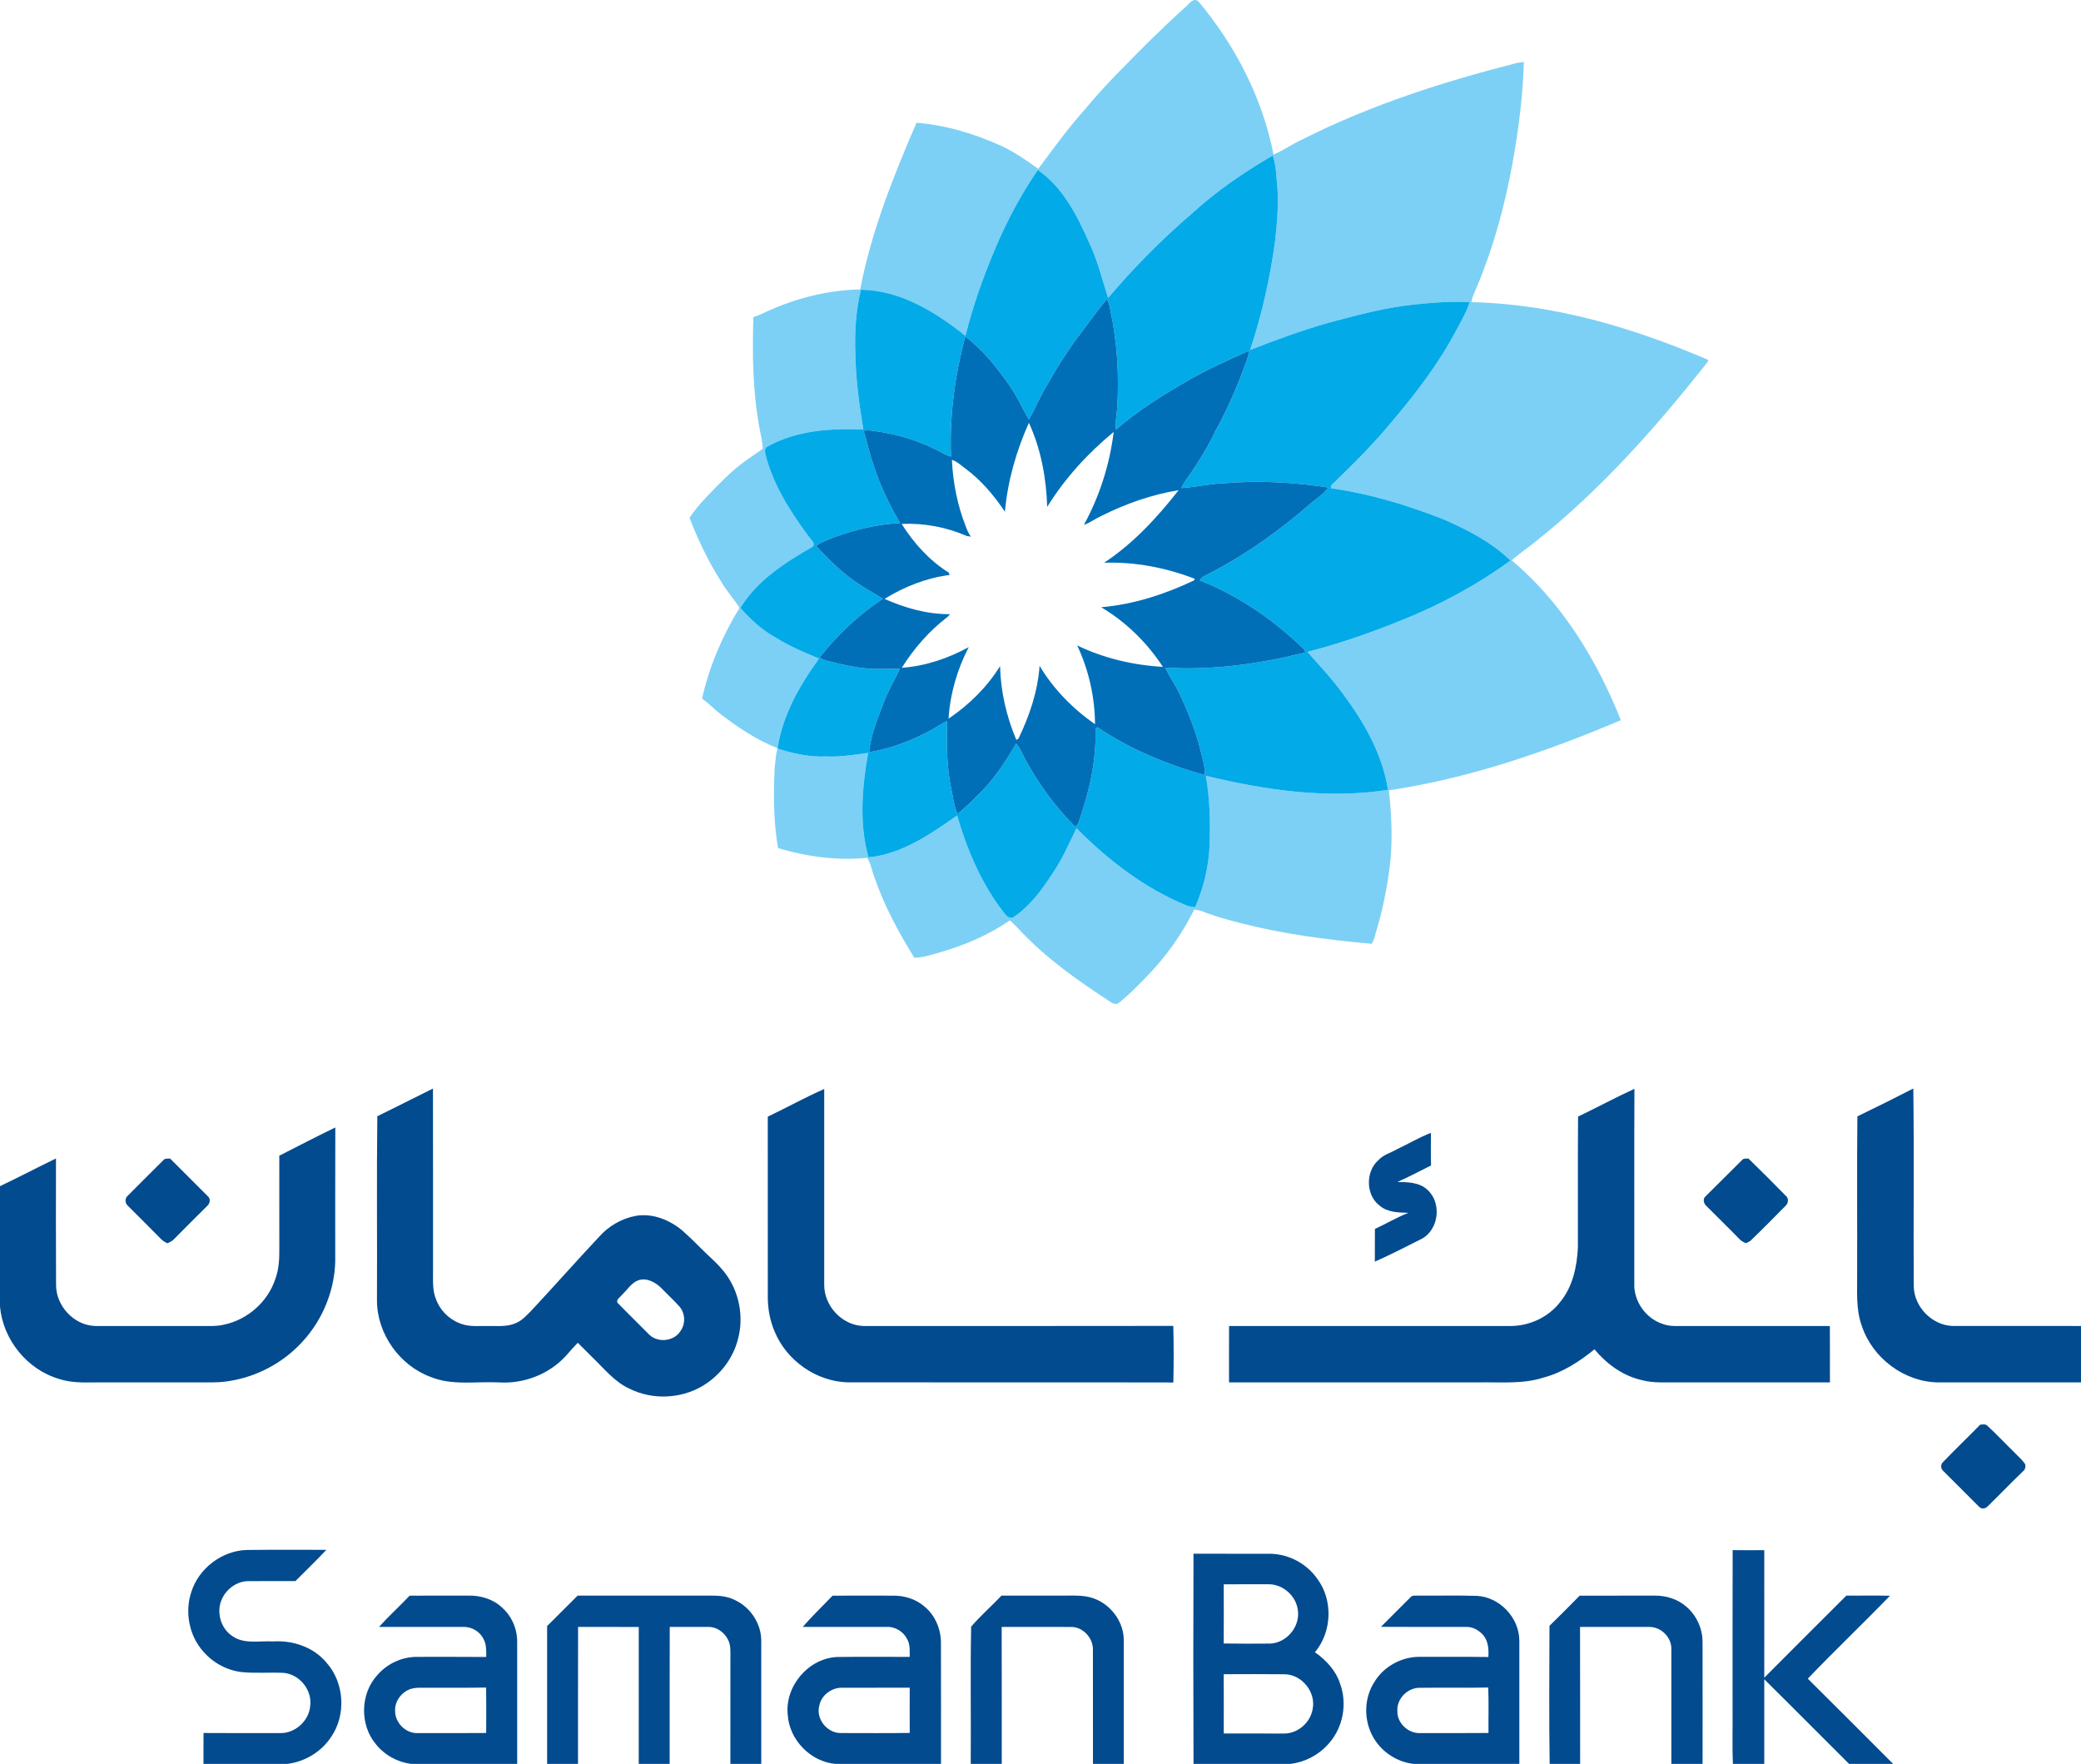 <?xml version="1.0" encoding="UTF-8" standalone="no"?>
<svg
   version="1.1"
   width="1700.787"
   height="1441.518"
   id="svg11"
   viewBox="0 0 1700.787 1441.518"
   sodipodi:docname="25e1f29b09b1c59e4cd50e61802fe48a.cdr"
   xmlns:inkscape="http://www.inkscape.org/namespaces/inkscape"
   xmlns:sodipodi="http://sodipodi.sourceforge.net/DTD/sodipodi-0.dtd"
   xmlns="http://www.w3.org/2000/svg"
   xmlns:svg="http://www.w3.org/2000/svg">
  <defs
     id="defs15" />
  <sodipodi:namedview
     id="namedview13"
     pagecolor="#ffffff"
     bordercolor="#666666"
     borderopacity="1.0"
     inkscape:pageshadow="2"
     inkscape:pageopacity="0.0"
     inkscape:pagecheckerboard="0" />
  <g
     id="Layer1000"
     transform="translate(-283.465,-413.1)">
    <path
       d="m 1252.611,418.683 c 2.65,-2.477 6.35,-7.877 10.253,-4.507 30.128,35.96 52.378,78.976 61.45,125.19 8.569,-3.486 16.057,-9.116 24.54,-12.803 55.215,-27.823 114.404,-46.732 174.183,-61.94 1.93,-0.447 3.903,-0.648 5.904,-0.907 -0.892,27.995 -4.378,55.862 -9.433,83.383 -6.221,34.059 -15.323,67.7 -28.702,99.671 -1.757,4.349 -4.018,8.554 -4.738,13.249 66.808,1.411 131.944,20.81 192.976,46.963 0.159,0.288 0.461,0.878 0.619,1.181 -41.95,53.313 -87.286,104.553 -140.484,146.964 -6.552,5.501 -13.825,10.124 -20.19,15.856 40.871,34.477 69.601,81.353 89.187,130.663 -60.86,25.792 -124.038,47.553 -189.621,57.346 2.132,18.476 2.967,37.141 1.455,55.718 -2.001,19.211 -5.559,38.264 -10.974,56.799 -1.44,4.306 -2.016,9.015 -4.536,12.889 -35.585,-3.183 -71.142,-7.82 -105.82,-16.59 -10.8,-2.794 -21.645,-5.587 -32.029,-9.75 -2.29,-0.936 -4.738,-1.296 -7.143,-1.671 -10.325,20.954 -24.209,40.064 -40.641,56.655 -6.984,6.941 -13.739,14.2 -21.688,20.061 -2.044,1.123 -4.364,-0.043 -6.077,-1.181 -26.051,-16.979 -51.801,-35.024 -73.245,-57.706 -2.966,-3.068 -5.804,-6.236 -9.058,-8.972 -20.839,14.444 -44.918,23.402 -69.385,29.465 -2.851,0.648 -5.746,0.907 -8.64,1.138 -12.673,-20.551 -24.353,-41.907 -32.273,-64.777 -2.405,-5.53 -2.967,-11.867 -6.265,-16.979 -24.511,2.535 -49.353,-0.936 -72.885,-7.878 -3.729,-21.472 -3.759,-43.419 -2.808,-65.122 0.763,-5.415 0.763,-11.017 2.391,-16.244 12.904,4.119 26.326,7.114 39.964,6.452 11.464,0.504 22.783,-1.325 34.088,-2.909 -4.954,28.111 -7.503,57.519 0.303,85.371 27.319,-2.664 50.577,-18.909 72.409,-34.217 8.266,28.313 20.018,56.107 38.293,79.48 1.815,2.304 4.536,5.559 7.805,3.629 13.537,-9.101 23.416,-22.509 32.115,-36.09 7.892,-11.406 13.278,-24.223 19.341,-36.637 25.764,26.081 55.56,48.993 89.648,63.034 2.319,1.008 4.853,1.238 7.344,1.599 6.999,-16.374 11.363,-33.901 11.823,-51.758 0.677,-18.607 0.159,-37.328 -3.067,-55.704 48.489,11.723 99.124,19.255 148.837,11.478 -4.421,-28.716 -19.082,-54.552 -36.162,-77.579 -8.899,-12.515 -19.485,-23.675 -29.652,-35.139 27.117,-6.999 53.587,-16.331 79.51,-26.887 30.559,-12.472 59.823,-28.284 86.479,-47.812 -15.437,-14.848 -34.837,-24.942 -54.321,-33.454 -29.81,-11.766 -60.773,-21.17 -92.571,-25.634 0.058,-0.562 0.187,-1.671 0.245,-2.232 17.657,-16.965 35.053,-34.275 50.606,-53.227 19.558,-23.187 38.106,-47.481 52.161,-74.469 3.759,-7.216 8.065,-14.243 10.441,-22.077 -15.409,-0.951 -30.804,0.418 -46.113,1.973 -23.474,2.549 -46.328,8.727 -69.068,14.819 -21.817,6.207 -43.132,13.955 -64.215,22.279 9.635,-28.89 16.273,-58.743 20.407,-88.914 1.771,-16.058 3.197,-32.302 1.498,-48.446 -0.662,-7.244 -0.979,-14.617 -3.428,-21.544 -23.229,13.465 -45.537,28.702 -65.41,46.804 -24.87,21.27 -47.985,44.601 -69.126,69.587 -4.939,-15.338 -8.684,-31.15 -15.755,-45.724 -9.692,-22.02 -21.386,-44.874 -41.663,-58.886 -14.056,20.392 -25.692,42.368 -35.254,65.18 -9.605,22.854 -17.987,46.3 -23.906,70.379 -24.482,-19.514 -53.169,-37.299 -85.471,-37.673 -4.076,16.691 -5.098,33.972 -4.565,51.11 0.288,21.169 3.067,42.196 6.581,63.049 -26.527,-1.023 -54.595,0.691 -78.242,13.94 -2.88,1.037 -2.117,4.493 -1.714,6.841 6.351,24.482 20.075,46.243 35.024,66.332 1.542,2.578 5.833,5.213 3.759,8.554 -22.509,12.875 -45.537,27.564 -59.376,50.188 8.454,9.404 17.742,18.261 28.975,24.28 11.103,7.057 23.287,12.054 35.369,17.109 -15.87,21.803 -29.753,46.242 -33.901,73.231 -16.749,-6.495 -31.913,-16.605 -46.098,-27.507 -5.458,-4.033 -10.009,-9.159 -15.611,-12.99 5.819,-26.21 16.619,-51.326 30.646,-74.21 -4.795,-7.46 -10.873,-14.012 -15.251,-21.76 -10.355,-16.274 -18.693,-33.8 -25.649,-51.773 3.845,-5.934 8.482,-11.305 13.307,-16.461 10.095,-10.499 20.133,-21.227 31.985,-29.796 4.767,-3.486 9.75,-6.668 14.517,-10.139 -0.071,-6.265 -1.901,-12.284 -2.88,-18.419 -5.314,-29.408 -5.674,-59.434 -4.738,-89.216 3.586,-1.195 7.042,-2.707 10.455,-4.32 24.079,-11.118 50.303,-17.785 76.859,-18.333 9.015,-47.28 27.031,-92.168 45.998,-136.178 24.108,1.901 47.654,9.059 69.616,19.039 10.657,5.054 20.421,11.65 29.854,18.664 12.169,-16.317 24.122,-32.907 37.717,-48.114 16.447,-19.961 34.966,-38.063 53.184,-56.381 9.837,-9.39 19.442,-19.038 29.725,-27.953 z"
       style="fill:#7cd0f5;fill-rule:evenodd"
       id="path2" />
    <path
       d="m 1258.242,587.033 c 19.874,-18.102 42.181,-33.339 65.41,-46.804 2.449,6.927 2.765,14.3 3.428,21.544 1.699,16.144 0.274,32.389 -1.498,48.446 -4.132,30.171 -10.772,60.025 -20.407,88.914 21.084,-8.325 42.397,-16.072 64.215,-22.279 22.74,-6.092 45.595,-12.27 69.068,-14.819 15.309,-1.556 30.704,-2.924 46.113,-1.973 -2.376,7.834 -6.682,14.862 -10.441,22.077 -14.055,26.987 -32.605,51.283 -52.161,74.469 -15.553,18.951 -32.95,36.262 -50.606,53.227 -0.058,0.561 -0.187,1.671 -0.245,2.232 31.799,4.464 62.761,13.868 92.571,25.634 19.485,8.511 38.883,18.607 54.321,33.454 -26.656,19.528 -55.92,35.341 -86.479,47.812 -25.922,10.555 -52.392,19.888 -79.51,26.887 10.168,11.464 20.752,22.625 29.652,35.139 17.081,23.027 31.74,48.864 36.162,77.579 -49.713,7.777 -100.348,0.245 -148.837,-11.478 3.226,18.376 3.744,37.098 3.067,55.704 -0.46,17.857 -4.824,35.384 -11.823,51.758 -2.491,-0.36 -5.026,-0.59 -7.344,-1.599 -34.087,-14.041 -63.884,-36.954 -89.648,-63.034 -6.063,12.414 -11.449,25.231 -19.341,36.637 -8.698,13.58 -18.577,26.988 -32.115,36.09 -3.269,1.93 -5.991,-1.325 -7.805,-3.629 -18.275,-23.373 -30.027,-51.168 -38.293,-79.48 -21.832,15.308 -45.09,31.553 -72.409,34.217 -7.806,-27.852 -5.257,-57.26 -0.303,-85.371 -11.305,1.584 -22.624,3.413 -34.088,2.909 -13.637,0.663 -27.06,-2.333 -39.964,-6.452 l 0.044,-0.317 c 4.147,-26.988 18.03,-51.426 33.9,-73.23 -12.083,-5.055 -24.266,-10.052 -35.369,-17.109 -11.233,-6.02 -20.522,-14.877 -28.975,-24.28 13.84,-22.625 36.867,-37.314 59.376,-50.188 2.074,-3.342 -2.217,-5.976 -3.759,-8.554 -14.948,-20.09 -28.673,-41.85 -35.024,-66.332 -0.403,-2.348 -1.167,-5.803 1.714,-6.841 23.647,-13.249 51.715,-14.963 78.242,-13.94 -3.514,-20.853 -6.293,-41.879 -6.581,-63.049 -0.533,-17.138 0.489,-34.419 4.565,-51.11 32.302,0.373 60.989,18.16 85.471,37.673 5.919,-24.079 14.3,-47.524 23.906,-70.379 9.563,-22.812 21.199,-44.788 35.254,-65.18 20.278,14.011 31.971,36.867 41.663,58.886 7.072,14.574 10.816,30.387 15.755,45.724 21.142,-24.987 44.255,-48.317 69.126,-69.587 z m -96.603,105.115 c -7.258,10.643 -14.517,21.3 -20.609,32.691 -6.466,9.851 -10.873,20.824 -16.561,31.092 -6.048,-9.923 -10.542,-20.781 -17.584,-30.113 -9.85,-13.97 -20.867,-27.276 -34.477,-37.76 -8.54,31.942 -13.062,65.108 -11.665,98.202 -2.404,-0.749 -4.752,-1.671 -6.927,-2.923 -17.728,-9.894 -37.515,-15.827 -57.62,-18.261 -2.289,-0.374 -4.609,-0.331 -6.898,0.043 2.794,8.64 4.435,17.599 7.489,26.153 5.3,17.296 13.177,33.67 22.293,49.267 -18.693,0.993 -37.084,5.415 -54.624,11.881 -4.738,2.117 -9.98,3.457 -13.984,6.913 11.161,11.88 22.797,23.589 36.738,32.23 5.732,3.989 12.083,6.956 17.814,10.931 -19.83,12.875 -37.084,29.451 -51.744,47.956 1.786,0.965 3.6,1.987 5.616,2.491 12.731,3.283 25.649,6.394 38.84,6.812 7.014,0.129 14.041,-0.058 21.055,-0.129 -4.061,9.289 -9.505,17.915 -13.033,27.449 -4.925,13.234 -10.686,26.585 -11.953,40.756 18.117,-2.967 35.441,-9.693 51.499,-18.506 4.032,-2.434 7.978,-5.04 12.327,-6.898 -0.633,18.678 -0.533,37.573 3.413,55.934 1.469,6.668 2.102,13.638 4.968,19.917 5.66,-4.637 11.06,-9.605 16.101,-14.905 12.961,-12.198 22.855,-27.233 31.769,-42.527 3.644,3.629 5.113,8.713 7.647,13.076 10.671,19.6 23.906,37.875 39.618,53.731 2.103,2.232 3.485,-1.541 4.076,-3.096 8.396,-24.266 14.445,-49.8 13.551,-75.621 0.389,-0.389 1.167,-1.166 1.555,-1.555 26.715,18.045 56.871,30.502 87.834,39.186 0.374,-6.539 -1.801,-12.789 -3.24,-19.053 -3.83,-16.216 -10.124,-31.726 -17.109,-46.818 -3.556,-7.575 -8.497,-14.416 -11.939,-22.019 38.524,2.49 77.176,-3.082 114.519,-12.385 -0.475,-1.412 -1.152,-2.722 -2.333,-3.629 -24.165,-23.402 -52.521,-42.829 -83.873,-55.2 0.907,-2.621 3.643,-3.499 5.832,-4.767 30.833,-15.712 59.233,-35.903 85.227,-58.656 4.853,-3.917 10.182,-7.417 13.897,-12.515 -28.025,-4.335 -56.582,-5.919 -84.881,-3.514 -11.88,0.403 -23.517,3.168 -35.355,3.974 2.189,-4.623 5.314,-8.669 8.238,-12.831 7.23,-10.902 14.156,-22.049 19.686,-33.915 7.892,-14.142 14.617,-28.932 20.522,-44.01 2.29,-7.158 6.077,-13.912 6.955,-21.457 -16.373,7.186 -32.719,14.559 -48.301,23.388 -21.155,12.111 -42.037,24.986 -60.456,41.044 -0.604,-5.703 0.346,-11.377 0.965,-17.023 1.685,-26.959 0.144,-54.221 -5.588,-80.647 -0.532,-3.054 -1.065,-6.164 -2.764,-8.799 -9.548,10.916 -17.541,23.042 -26.527,34.418 z"
       style="fill:#02aae8;fill-rule:evenodd"
       id="path4" />
    <path
       d="m 1161.639,692.148 c 8.986,-11.376 16.979,-23.502 26.527,-34.418 1.699,2.635 2.232,5.746 2.764,8.799 5.732,26.426 7.273,53.688 5.588,80.647 -0.619,5.645 -1.57,11.32 -0.965,17.023 18.419,-16.058 39.301,-28.933 60.456,-41.044 15.583,-8.829 31.928,-16.202 48.301,-23.388 -0.878,7.546 -4.666,14.3 -6.955,21.457 -5.905,15.078 -12.63,29.869 -20.522,44.01 -5.53,11.866 -12.457,23.013 -19.686,33.915 -2.923,4.162 -6.049,8.209 -8.238,12.831 11.838,-0.807 23.474,-3.571 35.355,-3.974 28.299,-2.405 56.856,-0.821 84.881,3.514 -3.715,5.098 -9.044,8.598 -13.897,12.515 -25.994,22.753 -54.393,42.944 -85.227,58.656 -2.188,1.268 -4.925,2.146 -5.832,4.767 31.352,12.37 59.708,31.798 83.873,55.2 1.181,0.907 1.858,2.217 2.333,3.629 -37.342,9.303 -75.995,14.877 -114.519,12.385 3.442,7.603 8.382,14.444 11.939,22.019 6.985,15.092 13.278,30.603 17.109,46.818 1.441,6.265 3.614,12.515 3.24,19.053 -30.962,-8.684 -61.119,-21.141 -87.834,-39.186 -0.389,0.389 -1.166,1.166 -1.555,1.555 0.893,25.822 -5.155,51.355 -13.551,75.621 -0.59,1.555 -1.973,5.328 -4.076,3.096 -15.711,-15.856 -28.946,-34.131 -39.618,-53.731 -2.534,-4.364 -4.003,-9.447 -7.647,-13.076 -8.914,15.294 -18.808,30.329 -31.769,42.527 -5.04,5.3 -10.441,10.268 -16.101,14.905 -2.866,-6.279 -3.499,-13.249 -4.968,-19.917 -3.946,-18.361 -4.047,-37.256 -3.413,-55.934 -4.349,1.857 -8.295,4.464 -12.327,6.898 -16.058,8.813 -33.382,15.539 -51.499,18.506 1.267,-14.171 7.028,-27.521 11.953,-40.756 3.528,-9.534 8.972,-18.16 13.033,-27.449 -7.013,0.072 -14.042,0.259 -21.055,0.129 -13.191,-0.418 -26.11,-3.528 -38.84,-6.812 -2.016,-0.504 -3.831,-1.526 -5.616,-2.491 14.661,-18.506 31.913,-35.082 51.744,-47.956 -5.731,-3.975 -12.083,-6.941 -17.814,-10.931 -13.94,-8.64 -25.576,-20.349 -36.738,-32.23 4.004,-3.457 9.246,-4.796 13.984,-6.913 17.541,-6.466 35.931,-10.887 54.624,-11.881 -9.116,-15.597 -16.994,-31.971 -22.293,-49.267 -3.053,-8.555 -4.695,-17.512 -7.489,-26.153 2.29,-0.375 4.608,-0.418 6.898,-0.043 20.105,2.433 39.892,8.367 57.62,18.261 2.175,1.252 4.522,2.175 6.927,2.923 -1.397,-33.094 3.125,-66.26 11.665,-98.202 13.61,10.484 24.626,23.791 34.477,37.76 7.043,9.332 11.536,20.191 17.584,30.113 5.689,-10.268 10.095,-21.242 16.561,-31.092 6.092,-11.392 13.35,-22.048 20.608,-32.691 z m -37.271,66.491 c -10.311,22.985 -17.339,47.539 -19.586,72.683 -8.842,-13.278 -19.283,-25.605 -32.129,-35.182 -3.643,-2.52 -6.841,-5.963 -11.204,-7.215 0.879,18.577 4.479,37.127 11.363,54.437 1.023,2.938 2.29,5.819 4.162,8.324 -0.849,-0.144 -2.578,-0.447 -3.442,-0.591 -16.647,-7.244 -35.009,-10.657 -53.155,-9.836 9.894,15.668 22.653,29.955 38.495,39.776 0.158,0.504 0.475,1.484 0.648,1.973 -18.909,2.333 -36.954,9.591 -53.112,19.514 16.82,7.474 34.952,12.673 53.486,12.486 -0.705,0.893 -1.484,1.728 -2.318,2.492 -14.776,11.318 -27.175,25.562 -37.054,41.303 19.211,-1.282 37.818,-7.69 54.682,-16.82 -9.39,18.044 -15.222,38.134 -16.504,58.44 16.706,-11.277 31.467,-25.75 42.095,-42.945 0.533,20.723 5.228,41.231 13.307,60.284 0.432,-0.245 1.296,-0.763 1.728,-1.008 9.015,-18.693 15.841,-38.725 17.267,-59.549 11.291,18.98 27.218,35.182 45.321,47.74 -0.129,-22.15 -5.141,-44.313 -14.588,-64.359 21.861,10.469 45.882,16.144 70.048,17.483 -12.889,-19.744 -30.156,-36.666 -50.433,-48.734 26.499,-2.247 52.233,-10.599 76.125,-22.034 0.058,-0.302 0.173,-0.922 0.231,-1.238 -23.502,-9.073 -48.777,-13.941 -73.993,-13.076 23.877,-15.698 43.419,-36.968 60.931,-59.304 -22.005,3.586 -43.319,11.118 -63.222,21.069 -4.853,2.218 -9.13,5.559 -14.199,7.273 12.817,-23.417 21.126,-49.44 24.338,-75.924 -21.155,17.411 -39.906,37.918 -54.336,61.263 -0.734,-23.547 -5.069,-47.222 -14.948,-68.723 z"
       style="fill:#006fb8;fill-rule:evenodd"
       id="path6" />
    <path
       d="m 591.853,1325.299 c 15.251,-7.359 30.271,-15.164 45.479,-22.596 0.116,50.044 0,100.075 0.044,150.119 0.029,7.417 -0.476,15.179 2.491,22.164 3.802,10.354 13.033,18.448 23.776,20.925 6.135,1.425 12.471,0.662 18.707,0.821 7.618,-0.101 15.639,0.878 22.797,-2.39 5.171,-2.132 8.872,-6.481 12.746,-10.326 18.549,-19.874 36.536,-40.266 55.142,-60.082 7.82,-8.886 18.592,-15.107 30.257,-17.238 13.71,-2.275 27.65,3.442 38.033,12.184 5.372,4.81 10.571,9.807 15.611,14.963 6.437,6.423 13.537,12.27 19.067,19.543 11.636,15.179 15.582,35.845 10.556,54.278 -4.148,16.259 -15.41,30.43 -29.955,38.682 -17.541,9.908 -39.863,10.743 -58.008,1.944 -12.759,-5.602 -21.472,-16.878 -31.308,-26.268 -3.845,-3.903 -7.748,-7.719 -11.622,-11.579 -3.211,3.312 -6.293,6.769 -9.303,10.268 -13.767,15.395 -34.808,23.517 -55.344,22.12 -18.506,-0.893 -37.904,2.765 -55.56,-4.45 -25.461,-9.39 -43.867,-35.254 -43.895,-62.458 0.245,-50.203 -0.346,-100.42 0.288,-150.623 z m 213.441,134.032 c -5.876,2.146 -9.188,7.95 -13.595,12.054 -1.325,1.93 -4.781,3.572 -3.6,6.322 8.612,8.871 17.512,17.469 26.167,26.297 7.287,6.769 20.248,5.228 25.476,-3.312 4.148,-5.904 3.788,-14.516 -1.037,-19.931 -4.479,-5.098 -9.591,-9.605 -14.257,-14.531 -4.853,-4.94 -12.04,-9.217 -19.154,-6.899 z m 105.676,-133.658 c 15.453,-7.388 30.459,-15.726 46.127,-22.624 -0.058,53.299 -0.058,106.584 0,159.868 -0.231,17.367 14.588,33.325 32.057,33.814 84.406,-0.029 168.826,0.101 253.231,-0.072 0.447,15.395 0.36,30.833 0.058,46.243 -88.754,-0.202 -177.524,0 -266.293,-0.101 -25.778,-0.85 -50.059,-17.973 -59.708,-41.864 -3.773,-8.799 -5.429,-18.39 -5.458,-27.924 -0.029,-49.108 0.014,-98.216 -0.015,-147.339 z m 662.242,-0.072 c 15.424,-7.402 30.516,-15.553 46.069,-22.682 -0.244,52.852 -0.043,105.719 -0.101,158.572 -0.806,14.704 9.274,29.134 23.273,33.598 6.136,2.319 12.788,1.57 19.211,1.642 39.114,0.029 78.227,-0.043 117.341,0.043 0.115,15.352 0,30.718 0.043,46.069 -41.547,-0.072 -83.095,0 -124.642,-0.029 -9.692,-0.116 -19.543,0.749 -29.004,-1.829 -15.496,-3.427 -28.774,-13.162 -38.797,-25.187 -12.385,10.152 -26.181,18.995 -41.807,23.143 -16.69,5.357 -34.376,3.6 -51.6,3.874 -68.42,0.014 -136.84,-0.029 -205.261,0.029 0.014,-15.366 -0.058,-30.732 0.029,-46.084 77.018,-0.058 154.036,0 231.053,-0.029 15.035,-0.317 29.998,-7.33 39.301,-19.255 10.398,-12.414 13.998,-29.033 14.747,-44.845 0.115,-35.672 -0.158,-71.358 0.144,-107.03 z m 228.288,-0.173 c 15.337,-7.373 30.559,-15.02 45.709,-22.768 0.706,53.904 0.014,107.837 0.346,161.755 0.375,16.72 14.848,31.61 31.596,32.287 35.024,0.072 70.062,0 105.1,0.029 l 5e-4,46.098 c -38.912,-0.014 -77.824,-0.029 -116.722,0.014 -27.707,-0.374 -53.616,-19.816 -62.343,-45.998 -5.213,-14.113 -3.658,-29.335 -3.874,-44.054 0.13,-42.455 -0.259,-84.909 0.187,-127.364 z m -1289.761,32.144 c 15.236,-7.748 30.386,-15.654 45.781,-23.085 -0.144,36.579 -0.043,73.173 -0.072,109.752 -0.734,25.822 -11.982,51.124 -30.473,69.141 -15.87,15.755 -37.04,26.009 -59.218,28.774 -7.618,0.994 -15.294,0.619 -22.941,0.663 -25.461,0 -50.923,0 -76.384,0 -12.256,-0.173 -24.828,1.152 -36.666,-2.823 -26.123,-7.618 -45.868,-32.1 -48.301,-59.146 v -98.375 c 15.38,-7.287 30.43,-15.265 45.752,-22.653 0,34.333 -0.129,68.665 0.058,102.998 -0.187,17.353 14.488,33.396 32,33.915 28.803,0.029 57.605,-0.014 86.407,0.014 6.294,-0.029 12.659,0.374 18.837,-1.109 19.139,-3.989 35.744,-18.52 41.907,-37.141 3.082,-8.252 3.442,-17.166 3.327,-25.893 -0.044,-25.015 -0.015,-50.016 -0.015,-75.03 z m 913.889,-5.501 c 9.145,-4.292 17.886,-9.562 27.334,-13.177 -0.043,8.885 -0.158,17.771 0.072,26.657 -9.159,4.536 -18.16,9.375 -27.492,13.508 8.354,0.072 17.757,0.173 24.309,6.178 12.083,10.427 9.779,32.46 -4.248,40.165 -12.716,6.481 -25.49,12.932 -38.494,18.779 0.058,-8.929 -0.029,-17.857 0.072,-26.772 9.216,-4.191 17.929,-9.476 27.377,-13.163 -8.064,-0.231 -17.123,-0.302 -23.56,-5.905 -11.463,-8.684 -11.565,-27.996 -0.821,-37.285 4.134,-4.493 10.326,-5.948 15.453,-8.986 z m -1008.706,9.231 c 1.324,-1.8 3.657,-1.238 5.587,-1.397 10.355,10.268 20.637,20.622 30.963,30.934 2.463,2.218 1.454,6.078 -0.864,7.993 -8.943,8.856 -17.872,17.728 -26.7,26.7 -1.483,1.757 -3.6,2.65 -5.631,3.629 -2.031,-1.008 -4.032,-2.146 -5.545,-3.86 -8.814,-8.972 -17.771,-17.786 -26.642,-26.7 -2.592,-2.103 -2.779,-6.279 -0.115,-8.396 9.634,-9.649 19.24,-19.327 28.946,-28.903 z m 1290.121,-0.014 c 1.252,-1.786 3.514,-1.224 5.4,-1.425 10.311,10.009 20.45,20.19 30.516,30.43 2.649,2.146 2.146,6.164 -0.245,8.295 -9.519,9.663 -19.038,19.326 -28.817,28.716 -0.82,0.432 -2.462,1.296 -3.284,1.728 -4.407,-1.152 -6.955,-5.04 -10.052,-8.007 -7.444,-7.417 -14.848,-14.891 -22.336,-22.265 -2.333,-1.915 -3.356,-5.847 -0.792,-8.007 9.966,-9.721 19.672,-19.716 29.609,-29.465 z m 194.806,216.105 c 1.944,-0.159 4.305,-0.749 5.889,0.864 7.503,6.912 14.459,14.416 21.804,21.53 3.025,3.283 6.624,6.091 9.058,9.893 0.605,2.218 -0.029,4.537 -1.901,5.934 -9.778,9.39 -19.14,19.197 -28.861,28.644 -1.986,2.03 -5.198,2.203 -7.099,-0.029 -9.591,-9.562 -19.183,-19.139 -28.73,-28.73 -2.376,-1.815 -2.837,-5.53 -0.519,-7.561 9.923,-10.369 20.32,-20.277 30.358,-30.545 z m -1461.986,136.61 c 6.12,-19.269 24.957,-33.612 45.205,-34.232 21.717,-0.302 43.435,-0.029 65.152,-0.13 -8.195,8.741 -16.864,17.022 -25.289,25.534 -12.831,0.072 -25.648,-0.029 -38.48,0.057 -9.476,0.043 -18.218,6.552 -21.833,15.164 -4.421,10.225 -0.807,23.287 8.468,29.537 9.693,7.157 22.423,3.888 33.584,4.594 16.244,-1.081 33.267,4.695 43.779,17.483 14.546,16.46 16.087,42.757 3.5,60.773 -7.978,12.112 -21.515,20.119 -35.873,21.832 h -68.305 c 0,-8.439 -0.043,-16.864 0.058,-25.274 20.868,0.173 41.72,0.058 62.574,0.086 12.327,0.288 23.647,-10.038 24.611,-22.293 1.686,-12.99 -8.814,-25.865 -21.846,-26.93 -10.988,-0.504 -22.019,0.418 -32.993,-0.518 -12.37,-1.095 -24.093,-7.287 -32.273,-16.59 -11.867,-12.975 -15.597,-32.489 -10.038,-49.094 z m 1259.619,96.013 c 0.058,-43.377 -0.101,-86.753 0.072,-130.115 8.612,0.129 17.238,0.101 25.85,0.014 -0.028,34.75 0.014,69.501 -0.015,104.251 22.323,-22.394 44.673,-44.759 67.081,-67.066 11.896,0 23.791,-0.173 35.686,0.072 -22.12,22.869 -45.191,44.816 -67.197,67.772 23.359,23.114 46.516,46.444 69.775,69.673 h -36.002 c -23.172,-22.999 -46.114,-46.242 -69.343,-69.184 0.029,23.056 0,46.127 0,69.184 h -25.605 c -0.706,-14.848 -0.101,-29.739 -0.303,-44.6 z m -440.562,44.6 c -0.245,-57.26 -0.217,-114.548 -0.015,-171.807 20.954,0.158 41.907,-0.029 62.861,0.072 15.237,0.245 29.94,8.252 38.567,20.795 12.76,17.411 11.665,43.175 -2.175,59.679 9.045,6.351 17.051,14.877 20.508,25.562 6.049,16.288 2.563,35.729 -8.958,48.762 -8.007,9.404 -19.586,15.539 -31.87,16.936 z m 24.684,-146.763 c 0.086,16.115 0.086,32.23 -0.015,48.345 12.731,0.216 25.49,0.158 38.236,0.072 13.221,-0.691 24.151,-13.725 22.423,-26.858 -1.166,-11.766 -11.953,-21.602 -23.777,-21.616 -12.299,-0.014 -24.583,-0.058 -36.867,0.058 z m 0,73.447 c 0.1,16.144 0.028,32.288 0.028,48.431 16.576,0.043 33.151,0 49.727,0.043 11.046,-0.173 20.982,-8.943 22.883,-19.758 3.01,-13.883 -8.655,-28.5 -22.854,-28.673 -16.604,-0.187 -33.195,-0.101 -49.785,-0.043 z m -665.338,-64.172 c 16.115,-0.115 32.215,-0.043 48.331,-0.058 9.764,-0.144 19.859,2.822 27.06,9.663 8.137,7.057 12.644,17.785 12.486,28.515 0.043,33.123 0,66.246 0.014,99.369 h -86.292 c -11.406,-1.31 -22.207,-7.272 -29.321,-16.288 -13.292,-15.928 -12.644,-41.576 1.656,-56.669 8.122,-9.231 20.234,-14.718 32.547,-14.531 18.707,0.029 37.415,-0.101 56.107,0.086 0.043,-4.795 0.245,-9.807 -1.959,-14.2 -2.822,-6.351 -9.649,-10.498 -16.547,-10.369 -23.042,0.029 -46.069,0 -69.112,0 7.978,-8.871 16.835,-16.864 25.029,-25.519 z m 0.648,76.284 c -7.403,2.563 -12.99,10.124 -12.544,18.059 0.043,9.562 8.669,18.275 18.333,17.958 18.693,-0.043 37.4,0.101 56.107,-0.086 0.072,-12.385 0.173,-24.77 -0.029,-37.141 -15.784,0.302 -31.568,0.058 -47.352,0.144 -4.853,0.086 -9.836,-0.447 -14.517,1.066 z m 136.654,-76.312 c 36.593,-0.072 73.187,0.014 109.78,-0.043 6.423,0 13.077,0.691 18.88,3.701 12.529,5.847 21.357,19.082 21.4,32.993 0.058,33.627 0,67.239 0.015,100.866 h -25.245 c 0.015,-28.817 -0.029,-57.634 0.029,-86.451 -0.014,-5.271 0.489,-10.916 -2.261,-15.669 -3.067,-5.645 -9.159,-9.994 -15.741,-9.836 -10.527,-0.058 -21.055,0.043 -31.582,-0.029 -0.158,37.328 -0.029,74.656 -0.072,111.984 h -25.274 c 0.014,-37.314 -0.044,-74.613 0.029,-111.912 -16.533,-0.101 -33.065,0.015 -49.598,-0.072 -0.115,37.328 -0.014,74.656 -0.058,111.984 h -25.245 c 0.015,-37.544 0.014,-75.103 0,-112.647 8.296,-8.309 16.59,-16.619 24.943,-24.871 z m 208.328,0.029 c 16.59,-0.087 33.181,-0.101 49.756,-0.014 9.044,-0.072 18.203,2.751 25.145,8.669 9.174,7.373 13.94,19.24 13.696,30.891 0.115,32.647 0.014,65.295 0.043,97.943 h -85.961 c -20.594,-1.656 -38.02,-19.614 -39.301,-40.194 -2.433,-23.316 16.849,-46.099 40.338,-47.193 19.788,-0.245 39.589,-0.058 59.377,-0.087 -0.072,-4.882 0.432,-10.11 -2.103,-14.502 -3.067,-6.25 -9.922,-10.369 -16.893,-9.995 -22.797,0.029 -45.595,0 -68.391,0 7.647,-8.929 16.201,-17.008 24.295,-25.519 z m -10.887,90.123 c -2.78,10.671 6.552,22.164 17.469,22.135 18.837,0.015 37.673,0.187 56.511,-0.101 -0.087,-12.327 -0.029,-24.655 -0.015,-36.982 -18.39,0.087 -36.766,0.014 -55.128,0.043 -8.756,-0.216 -17.267,6.178 -18.837,14.905 z m 149.01,-90.195 c 17.555,0.043 35.11,0 52.665,0 8.468,-0.043 17.31,-0.36 25.188,3.312 12.846,5.732 22.192,19.197 22.034,33.411 0.029,33.612 -0.014,67.225 0.014,100.838 h -25.172 c -0.072,-31.178 0.028,-62.372 -0.044,-93.551 0.087,-9.418 -8.079,-18.347 -17.612,-18.376 -18.98,-0.087 -37.976,0.014 -56.957,-0.029 0.13,37.314 0.014,74.642 0.058,111.956 h -25.346 c 0.288,-37.386 -0.404,-74.829 0.331,-112.186 7.719,-8.943 16.705,-16.792 24.842,-25.375 z m 334.238,1.354 c 1.585,-1.973 4.306,-1.123 6.495,-1.354 15.841,0.173 31.683,-0.274 47.524,0.216 18.823,0.821 34.837,17.814 34.938,36.579 0.014,33.584 0,67.182 0,100.766 h -86.177 c -14.559,-1.512 -27.982,-10.844 -34.39,-23.993 -6.639,-13.307 -6.149,-30.171 1.973,-42.743 7.633,-12.947 22.581,-21.04 37.573,-20.781 18.578,0.115 37.155,-0.129 55.719,0.13 0.332,-6.006 -0.015,-12.501 -3.845,-17.454 -3.514,-4.176 -8.742,-7.33 -14.329,-7.114 -23.215,-0.043 -46.43,0.087 -69.63,-0.086 8.065,-8.051 16.072,-16.158 24.151,-24.165 z m -10.729,93.089 c -0.259,9.822 8.972,18.376 18.678,17.915 18.592,-0.029 37.199,0.115 55.79,-0.087 -0.129,-12.385 0.302,-24.77 -0.216,-37.141 -18.98,0.389 -37.976,-0.058 -56.957,0.244 -9.576,0.432 -18.016,9.404 -17.296,19.067 z m 148.981,-94.385 c 20.449,-0.072 40.885,-0.058 61.334,-0.029 9.361,-0.129 18.894,2.866 25.965,9.13 8.31,7.157 13.235,18.03 13.134,29.019 0.101,33.123 0.029,66.26 0.029,99.383 h -25.519 c 0,-31.193 0,-62.372 0,-93.565 0.36,-9.735 -8.252,-18.419 -17.915,-18.376 -18.908,-0.043 -37.803,0.014 -56.712,-0.015 0.13,37.314 0,74.642 0.072,111.956 h -24.914 c -0.547,-37.602 -0.26,-75.232 -0.144,-112.848 8.324,-8.108 16.547,-16.331 24.67,-24.655 z"
       style="fill:#024b8f;fill-rule:evenodd"
       id="path8" />
  </g>
</svg>
